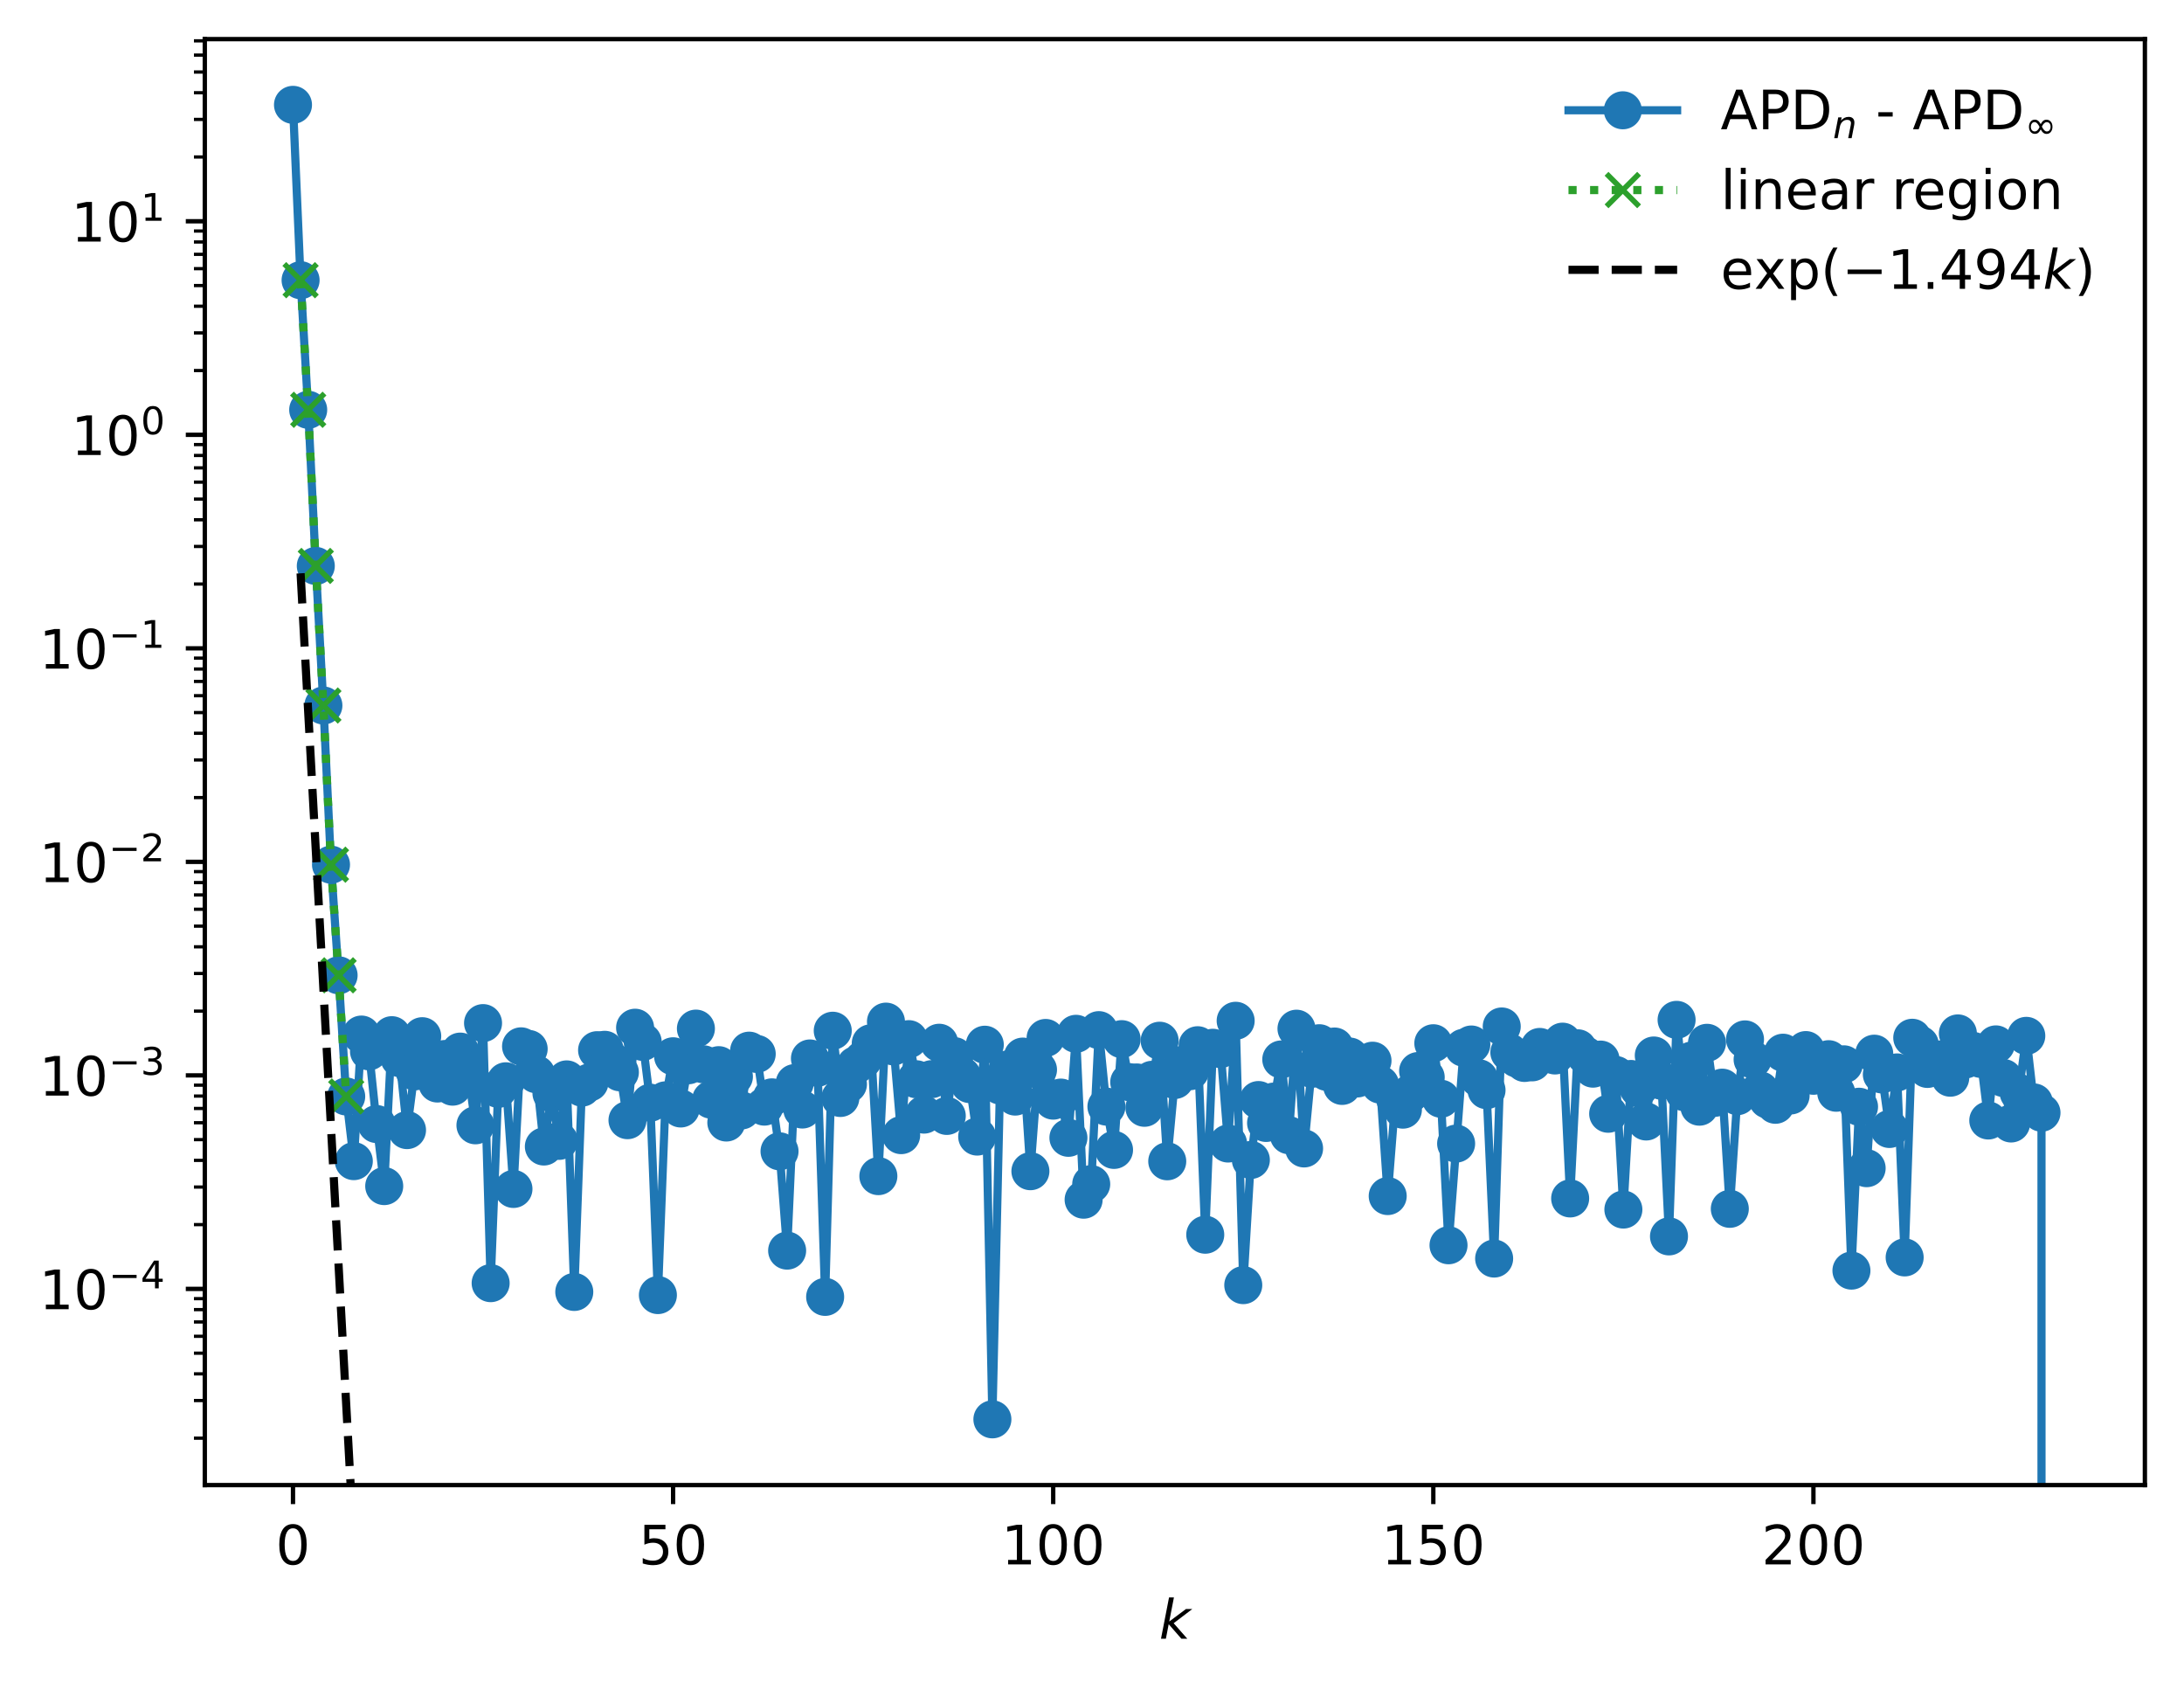 <?xml version="1.0" encoding="utf-8" standalone="no"?>
<!DOCTYPE svg PUBLIC "-//W3C//DTD SVG 1.1//EN"
  "http://www.w3.org/Graphics/SVG/1.1/DTD/svg11.dtd">
<!-- Created with matplotlib (https://matplotlib.org/) -->
<svg height="310.868pt" version="1.1" viewBox="0 0 402.02 310.868" width="402.02pt" xmlns="http://www.w3.org/2000/svg" xmlns:xlink="http://www.w3.org/1999/xlink">
 <defs>
  <style type="text/css">
*{stroke-linecap:butt;stroke-linejoin:round;}
  </style>
 </defs>
 <g id="figure_1">
  <g id="patch_1">
   <path d="M 0 310.868 
L 402.02 310.868 
L 402.02 0 
L 0 0 
z
" style="fill:#ffffff;"/>
  </g>
  <g id="axes_1">
   <g id="patch_2">
    <path d="M 37.7 273.312 
L 394.82 273.312 
L 394.82 7.2 
L 37.7 7.2 
z
" style="fill:#ffffff;"/>
   </g>
   <g id="matplotlib.axis_1">
    <g id="xtick_1">
     <g id="line2d_1">
      <defs>
       <path d="M 0 0 
L 0 3.5 
" id="me544d44e34" style="stroke:#000000;stroke-width:0.8;"/>
      </defs>
      <g>
       <use style="stroke:#000000;stroke-width:0.8;" x="53.933" xlink:href="#me544d44e34" y="273.312"/>
      </g>
     </g>
     <g id="text_1">
      <!-- 0 -->
      <defs>
       <path d="M 31.781 66.406 
Q 24.172 66.406 20.328 58.906 
Q 16.5 51.422 16.5 36.375 
Q 16.5 21.391 20.328 13.891 
Q 24.172 6.391 31.781 6.391 
Q 39.453 6.391 43.281 13.891 
Q 47.125 21.391 47.125 36.375 
Q 47.125 51.422 43.281 58.906 
Q 39.453 66.406 31.781 66.406 
z
M 31.781 74.219 
Q 44.047 74.219 50.516 64.516 
Q 56.984 54.828 56.984 36.375 
Q 56.984 17.969 50.516 8.266 
Q 44.047 -1.422 31.781 -1.422 
Q 19.531 -1.422 13.062 8.266 
Q 6.594 17.969 6.594 36.375 
Q 6.594 54.828 13.062 64.516 
Q 19.531 74.219 31.781 74.219 
z
" id="DejaVuSans-48"/>
      </defs>
      <g transform="translate(50.751 287.91)scale(0.1 -0.1)">
       <use xlink:href="#DejaVuSans-48"/>
      </g>
     </g>
    </g>
    <g id="xtick_2">
     <g id="line2d_2">
      <g>
       <use style="stroke:#000000;stroke-width:0.8;" x="123.901" xlink:href="#me544d44e34" y="273.312"/>
      </g>
     </g>
     <g id="text_2">
      <!-- 50 -->
      <defs>
       <path d="M 10.797 72.906 
L 49.516 72.906 
L 49.516 64.594 
L 19.828 64.594 
L 19.828 46.734 
Q 21.969 47.469 24.109 47.828 
Q 26.266 48.188 28.422 48.188 
Q 40.625 48.188 47.75 41.5 
Q 54.891 34.812 54.891 23.391 
Q 54.891 11.625 47.562 5.094 
Q 40.234 -1.422 26.906 -1.422 
Q 22.312 -1.422 17.547 -0.641 
Q 12.797 0.141 7.719 1.703 
L 7.719 11.625 
Q 12.109 9.234 16.797 8.062 
Q 21.484 6.891 26.703 6.891 
Q 35.156 6.891 40.078 11.328 
Q 45.016 15.766 45.016 23.391 
Q 45.016 31 40.078 35.438 
Q 35.156 39.891 26.703 39.891 
Q 22.75 39.891 18.812 39.016 
Q 14.891 38.141 10.797 36.281 
z
" id="DejaVuSans-53"/>
      </defs>
      <g transform="translate(117.539 287.91)scale(0.1 -0.1)">
       <use xlink:href="#DejaVuSans-53"/>
       <use x="63.623" xlink:href="#DejaVuSans-48"/>
      </g>
     </g>
    </g>
    <g id="xtick_3">
     <g id="line2d_3">
      <g>
       <use style="stroke:#000000;stroke-width:0.8;" x="193.87" xlink:href="#me544d44e34" y="273.312"/>
      </g>
     </g>
     <g id="text_3">
      <!-- 100 -->
      <defs>
       <path d="M 12.406 8.297 
L 28.516 8.297 
L 28.516 63.922 
L 10.984 60.406 
L 10.984 69.391 
L 28.422 72.906 
L 38.281 72.906 
L 38.281 8.297 
L 54.391 8.297 
L 54.391 0 
L 12.406 0 
z
" id="DejaVuSans-49"/>
      </defs>
      <g transform="translate(184.326 287.91)scale(0.1 -0.1)">
       <use xlink:href="#DejaVuSans-49"/>
       <use x="63.623" xlink:href="#DejaVuSans-48"/>
       <use x="127.246" xlink:href="#DejaVuSans-48"/>
      </g>
     </g>
    </g>
    <g id="xtick_4">
     <g id="line2d_4">
      <g>
       <use style="stroke:#000000;stroke-width:0.8;" x="263.839" xlink:href="#me544d44e34" y="273.312"/>
      </g>
     </g>
     <g id="text_4">
      <!-- 150 -->
      <g transform="translate(254.295 287.91)scale(0.1 -0.1)">
       <use xlink:href="#DejaVuSans-49"/>
       <use x="63.623" xlink:href="#DejaVuSans-53"/>
       <use x="127.246" xlink:href="#DejaVuSans-48"/>
      </g>
     </g>
    </g>
    <g id="xtick_5">
     <g id="line2d_5">
      <g>
       <use style="stroke:#000000;stroke-width:0.8;" x="333.807" xlink:href="#me544d44e34" y="273.312"/>
      </g>
     </g>
     <g id="text_5">
      <!-- 200 -->
      <defs>
       <path d="M 19.188 8.297 
L 53.609 8.297 
L 53.609 0 
L 7.328 0 
L 7.328 8.297 
Q 12.938 14.109 22.625 23.891 
Q 32.328 33.688 34.812 36.531 
Q 39.547 41.844 41.422 45.531 
Q 43.312 49.219 43.312 52.781 
Q 43.312 58.594 39.234 62.25 
Q 35.156 65.922 28.609 65.922 
Q 23.969 65.922 18.812 64.312 
Q 13.672 62.703 7.812 59.422 
L 7.812 69.391 
Q 13.766 71.781 18.938 73 
Q 24.125 74.219 28.422 74.219 
Q 39.75 74.219 46.484 68.547 
Q 53.219 62.891 53.219 53.422 
Q 53.219 48.922 51.531 44.891 
Q 49.859 40.875 45.406 35.406 
Q 44.188 33.984 37.641 27.219 
Q 31.109 20.453 19.188 8.297 
z
" id="DejaVuSans-50"/>
      </defs>
      <g transform="translate(324.264 287.91)scale(0.1 -0.1)">
       <use xlink:href="#DejaVuSans-50"/>
       <use x="63.623" xlink:href="#DejaVuSans-48"/>
       <use x="127.246" xlink:href="#DejaVuSans-48"/>
      </g>
     </g>
    </g>
    <g id="text_6">
     <!-- $ k $ -->
     <defs>
      <path d="M 18.312 75.984 
L 27.297 75.984 
L 18.703 31.688 
L 49.516 54.688 
L 61.188 54.688 
L 26.812 28.516 
L 51.906 0 
L 41.016 0 
L 17.672 26.703 
L 12.5 0 
L 3.516 0 
z
" id="DejaVuSans-Oblique-107"/>
     </defs>
     <g transform="translate(213.36 301.589)scale(0.1 -0.1)">
      <use transform="translate(0 0.016)" xlink:href="#DejaVuSans-Oblique-107"/>
     </g>
    </g>
   </g>
   <g id="matplotlib.axis_2">
    <g id="ytick_1">
     <g id="line2d_6">
      <defs>
       <path d="M 0 0 
L -3.5 0 
" id="mbb6c673ee9" style="stroke:#000000;stroke-width:0.8;"/>
      </defs>
      <g>
       <use style="stroke:#000000;stroke-width:0.8;" x="37.7" xlink:href="#mbb6c673ee9" y="237.208"/>
      </g>
     </g>
     <g id="text_7">
      <!-- $\mathdefault{10^{-4}}$ -->
      <defs>
       <path d="M 10.594 35.5 
L 73.188 35.5 
L 73.188 27.203 
L 10.594 27.203 
z
" id="DejaVuSans-8722"/>
       <path d="M 37.797 64.312 
L 12.891 25.391 
L 37.797 25.391 
z
M 35.203 72.906 
L 47.609 72.906 
L 47.609 25.391 
L 58.016 25.391 
L 58.016 17.188 
L 47.609 17.188 
L 47.609 0 
L 37.797 0 
L 37.797 17.188 
L 4.891 17.188 
L 4.891 26.703 
z
" id="DejaVuSans-52"/>
      </defs>
      <g transform="translate(7.2 241.007)scale(0.1 -0.1)">
       <use transform="translate(0 0.684)" xlink:href="#DejaVuSans-49"/>
       <use transform="translate(63.623 0.684)" xlink:href="#DejaVuSans-48"/>
       <use transform="translate(128.203 38.966)scale(0.7)" xlink:href="#DejaVuSans-8722"/>
       <use transform="translate(186.855 38.966)scale(0.7)" xlink:href="#DejaVuSans-52"/>
      </g>
     </g>
    </g>
    <g id="ytick_2">
     <g id="line2d_7">
      <g>
       <use style="stroke:#000000;stroke-width:0.8;" x="37.7" xlink:href="#mbb6c673ee9" y="197.911"/>
      </g>
     </g>
     <g id="text_8">
      <!-- $\mathdefault{10^{-3}}$ -->
      <defs>
       <path d="M 40.578 39.312 
Q 47.656 37.797 51.625 33 
Q 55.609 28.219 55.609 21.188 
Q 55.609 10.406 48.188 4.484 
Q 40.766 -1.422 27.094 -1.422 
Q 22.516 -1.422 17.656 -0.516 
Q 12.797 0.391 7.625 2.203 
L 7.625 11.719 
Q 11.719 9.328 16.594 8.109 
Q 21.484 6.891 26.812 6.891 
Q 36.078 6.891 40.938 10.547 
Q 45.797 14.203 45.797 21.188 
Q 45.797 27.641 41.281 31.266 
Q 36.766 34.906 28.719 34.906 
L 20.219 34.906 
L 20.219 43.016 
L 29.109 43.016 
Q 36.375 43.016 40.234 45.922 
Q 44.094 48.828 44.094 54.297 
Q 44.094 59.906 40.109 62.906 
Q 36.141 65.922 28.719 65.922 
Q 24.656 65.922 20.016 65.031 
Q 15.375 64.156 9.812 62.312 
L 9.812 71.094 
Q 15.438 72.656 20.344 73.438 
Q 25.25 74.219 29.594 74.219 
Q 40.828 74.219 47.359 69.109 
Q 53.906 64.016 53.906 55.328 
Q 53.906 49.266 50.438 45.094 
Q 46.969 40.922 40.578 39.312 
z
" id="DejaVuSans-51"/>
      </defs>
      <g transform="translate(7.2 201.71)scale(0.1 -0.1)">
       <use transform="translate(0 0.766)" xlink:href="#DejaVuSans-49"/>
       <use transform="translate(63.623 0.766)" xlink:href="#DejaVuSans-48"/>
       <use transform="translate(128.203 39.047)scale(0.7)" xlink:href="#DejaVuSans-8722"/>
       <use transform="translate(186.855 39.047)scale(0.7)" xlink:href="#DejaVuSans-51"/>
      </g>
     </g>
    </g>
    <g id="ytick_3">
     <g id="line2d_8">
      <g>
       <use style="stroke:#000000;stroke-width:0.8;" x="37.7" xlink:href="#mbb6c673ee9" y="158.614"/>
      </g>
     </g>
     <g id="text_9">
      <!-- $\mathdefault{10^{-2}}$ -->
      <g transform="translate(7.2 162.414)scale(0.1 -0.1)">
       <use transform="translate(0 0.766)" xlink:href="#DejaVuSans-49"/>
       <use transform="translate(63.623 0.766)" xlink:href="#DejaVuSans-48"/>
       <use transform="translate(128.203 39.047)scale(0.7)" xlink:href="#DejaVuSans-8722"/>
       <use transform="translate(186.855 39.047)scale(0.7)" xlink:href="#DejaVuSans-50"/>
      </g>
     </g>
    </g>
    <g id="ytick_4">
     <g id="line2d_9">
      <g>
       <use style="stroke:#000000;stroke-width:0.8;" x="37.7" xlink:href="#mbb6c673ee9" y="119.318"/>
      </g>
     </g>
     <g id="text_10">
      <!-- $\mathdefault{10^{-1}}$ -->
      <g transform="translate(7.2 123.117)scale(0.1 -0.1)">
       <use transform="translate(0 0.684)" xlink:href="#DejaVuSans-49"/>
       <use transform="translate(63.623 0.684)" xlink:href="#DejaVuSans-48"/>
       <use transform="translate(128.203 38.966)scale(0.7)" xlink:href="#DejaVuSans-8722"/>
       <use transform="translate(186.855 38.966)scale(0.7)" xlink:href="#DejaVuSans-49"/>
      </g>
     </g>
    </g>
    <g id="ytick_5">
     <g id="line2d_10">
      <g>
       <use style="stroke:#000000;stroke-width:0.8;" x="37.7" xlink:href="#mbb6c673ee9" y="80.021"/>
      </g>
     </g>
     <g id="text_11">
      <!-- $\mathdefault{10^{0}}$ -->
      <g transform="translate(13.1 83.82)scale(0.1 -0.1)">
       <use transform="translate(0 0.766)" xlink:href="#DejaVuSans-49"/>
       <use transform="translate(63.623 0.766)" xlink:href="#DejaVuSans-48"/>
       <use transform="translate(128.203 39.047)scale(0.7)" xlink:href="#DejaVuSans-48"/>
      </g>
     </g>
    </g>
    <g id="ytick_6">
     <g id="line2d_11">
      <g>
       <use style="stroke:#000000;stroke-width:0.8;" x="37.7" xlink:href="#mbb6c673ee9" y="40.724"/>
      </g>
     </g>
     <g id="text_12">
      <!-- $\mathdefault{10^{1}}$ -->
      <g transform="translate(13.1 44.523)scale(0.1 -0.1)">
       <use transform="translate(0 0.684)" xlink:href="#DejaVuSans-49"/>
       <use transform="translate(63.623 0.684)" xlink:href="#DejaVuSans-48"/>
       <use transform="translate(128.203 38.966)scale(0.7)" xlink:href="#DejaVuSans-49"/>
      </g>
     </g>
    </g>
    <g id="ytick_7">
     <g id="line2d_12">
      <defs>
       <path d="M 0 0 
L -2 0 
" id="m218a69b5b4" style="stroke:#000000;stroke-width:0.6;"/>
      </defs>
      <g>
       <use style="stroke:#000000;stroke-width:0.6;" x="37.7" xlink:href="#m218a69b5b4" y="264.675"/>
      </g>
     </g>
    </g>
    <g id="ytick_8">
     <g id="line2d_13">
      <g>
       <use style="stroke:#000000;stroke-width:0.6;" x="37.7" xlink:href="#m218a69b5b4" y="257.756"/>
      </g>
     </g>
    </g>
    <g id="ytick_9">
     <g id="line2d_14">
      <g>
       <use style="stroke:#000000;stroke-width:0.6;" x="37.7" xlink:href="#m218a69b5b4" y="252.846"/>
      </g>
     </g>
    </g>
    <g id="ytick_10">
     <g id="line2d_15">
      <g>
       <use style="stroke:#000000;stroke-width:0.6;" x="37.7" xlink:href="#m218a69b5b4" y="249.038"/>
      </g>
     </g>
    </g>
    <g id="ytick_11">
     <g id="line2d_16">
      <g>
       <use style="stroke:#000000;stroke-width:0.6;" x="37.7" xlink:href="#m218a69b5b4" y="245.926"/>
      </g>
     </g>
    </g>
    <g id="ytick_12">
     <g id="line2d_17">
      <g>
       <use style="stroke:#000000;stroke-width:0.6;" x="37.7" xlink:href="#m218a69b5b4" y="243.295"/>
      </g>
     </g>
    </g>
    <g id="ytick_13">
     <g id="line2d_18">
      <g>
       <use style="stroke:#000000;stroke-width:0.6;" x="37.7" xlink:href="#m218a69b5b4" y="241.016"/>
      </g>
     </g>
    </g>
    <g id="ytick_14">
     <g id="line2d_19">
      <g>
       <use style="stroke:#000000;stroke-width:0.6;" x="37.7" xlink:href="#m218a69b5b4" y="239.006"/>
      </g>
     </g>
    </g>
    <g id="ytick_15">
     <g id="line2d_20">
      <g>
       <use style="stroke:#000000;stroke-width:0.6;" x="37.7" xlink:href="#m218a69b5b4" y="225.379"/>
      </g>
     </g>
    </g>
    <g id="ytick_16">
     <g id="line2d_21">
      <g>
       <use style="stroke:#000000;stroke-width:0.6;" x="37.7" xlink:href="#m218a69b5b4" y="218.459"/>
      </g>
     </g>
    </g>
    <g id="ytick_17">
     <g id="line2d_22">
      <g>
       <use style="stroke:#000000;stroke-width:0.6;" x="37.7" xlink:href="#m218a69b5b4" y="213.549"/>
      </g>
     </g>
    </g>
    <g id="ytick_18">
     <g id="line2d_23">
      <g>
       <use style="stroke:#000000;stroke-width:0.6;" x="37.7" xlink:href="#m218a69b5b4" y="209.741"/>
      </g>
     </g>
    </g>
    <g id="ytick_19">
     <g id="line2d_24">
      <g>
       <use style="stroke:#000000;stroke-width:0.6;" x="37.7" xlink:href="#m218a69b5b4" y="206.629"/>
      </g>
     </g>
    </g>
    <g id="ytick_20">
     <g id="line2d_25">
      <g>
       <use style="stroke:#000000;stroke-width:0.6;" x="37.7" xlink:href="#m218a69b5b4" y="203.998"/>
      </g>
     </g>
    </g>
    <g id="ytick_21">
     <g id="line2d_26">
      <g>
       <use style="stroke:#000000;stroke-width:0.6;" x="37.7" xlink:href="#m218a69b5b4" y="201.719"/>
      </g>
     </g>
    </g>
    <g id="ytick_22">
     <g id="line2d_27">
      <g>
       <use style="stroke:#000000;stroke-width:0.6;" x="37.7" xlink:href="#m218a69b5b4" y="199.709"/>
      </g>
     </g>
    </g>
    <g id="ytick_23">
     <g id="line2d_28">
      <g>
       <use style="stroke:#000000;stroke-width:0.6;" x="37.7" xlink:href="#m218a69b5b4" y="186.082"/>
      </g>
     </g>
    </g>
    <g id="ytick_24">
     <g id="line2d_29">
      <g>
       <use style="stroke:#000000;stroke-width:0.6;" x="37.7" xlink:href="#m218a69b5b4" y="179.162"/>
      </g>
     </g>
    </g>
    <g id="ytick_25">
     <g id="line2d_30">
      <g>
       <use style="stroke:#000000;stroke-width:0.6;" x="37.7" xlink:href="#m218a69b5b4" y="174.252"/>
      </g>
     </g>
    </g>
    <g id="ytick_26">
     <g id="line2d_31">
      <g>
       <use style="stroke:#000000;stroke-width:0.6;" x="37.7" xlink:href="#m218a69b5b4" y="170.444"/>
      </g>
     </g>
    </g>
    <g id="ytick_27">
     <g id="line2d_32">
      <g>
       <use style="stroke:#000000;stroke-width:0.6;" x="37.7" xlink:href="#m218a69b5b4" y="167.332"/>
      </g>
     </g>
    </g>
    <g id="ytick_28">
     <g id="line2d_33">
      <g>
       <use style="stroke:#000000;stroke-width:0.6;" x="37.7" xlink:href="#m218a69b5b4" y="164.702"/>
      </g>
     </g>
    </g>
    <g id="ytick_29">
     <g id="line2d_34">
      <g>
       <use style="stroke:#000000;stroke-width:0.6;" x="37.7" xlink:href="#m218a69b5b4" y="162.423"/>
      </g>
     </g>
    </g>
    <g id="ytick_30">
     <g id="line2d_35">
      <g>
       <use style="stroke:#000000;stroke-width:0.6;" x="37.7" xlink:href="#m218a69b5b4" y="160.412"/>
      </g>
     </g>
    </g>
    <g id="ytick_31">
     <g id="line2d_36">
      <g>
       <use style="stroke:#000000;stroke-width:0.6;" x="37.7" xlink:href="#m218a69b5b4" y="146.785"/>
      </g>
     </g>
    </g>
    <g id="ytick_32">
     <g id="line2d_37">
      <g>
       <use style="stroke:#000000;stroke-width:0.6;" x="37.7" xlink:href="#m218a69b5b4" y="139.865"/>
      </g>
     </g>
    </g>
    <g id="ytick_33">
     <g id="line2d_38">
      <g>
       <use style="stroke:#000000;stroke-width:0.6;" x="37.7" xlink:href="#m218a69b5b4" y="134.955"/>
      </g>
     </g>
    </g>
    <g id="ytick_34">
     <g id="line2d_39">
      <g>
       <use style="stroke:#000000;stroke-width:0.6;" x="37.7" xlink:href="#m218a69b5b4" y="131.147"/>
      </g>
     </g>
    </g>
    <g id="ytick_35">
     <g id="line2d_40">
      <g>
       <use style="stroke:#000000;stroke-width:0.6;" x="37.7" xlink:href="#m218a69b5b4" y="128.035"/>
      </g>
     </g>
    </g>
    <g id="ytick_36">
     <g id="line2d_41">
      <g>
       <use style="stroke:#000000;stroke-width:0.6;" x="37.7" xlink:href="#m218a69b5b4" y="125.405"/>
      </g>
     </g>
    </g>
    <g id="ytick_37">
     <g id="line2d_42">
      <g>
       <use style="stroke:#000000;stroke-width:0.6;" x="37.7" xlink:href="#m218a69b5b4" y="123.126"/>
      </g>
     </g>
    </g>
    <g id="ytick_38">
     <g id="line2d_43">
      <g>
       <use style="stroke:#000000;stroke-width:0.6;" x="37.7" xlink:href="#m218a69b5b4" y="121.116"/>
      </g>
     </g>
    </g>
    <g id="ytick_39">
     <g id="line2d_44">
      <g>
       <use style="stroke:#000000;stroke-width:0.6;" x="37.7" xlink:href="#m218a69b5b4" y="107.488"/>
      </g>
     </g>
    </g>
    <g id="ytick_40">
     <g id="line2d_45">
      <g>
       <use style="stroke:#000000;stroke-width:0.6;" x="37.7" xlink:href="#m218a69b5b4" y="100.568"/>
      </g>
     </g>
    </g>
    <g id="ytick_41">
     <g id="line2d_46">
      <g>
       <use style="stroke:#000000;stroke-width:0.6;" x="37.7" xlink:href="#m218a69b5b4" y="95.658"/>
      </g>
     </g>
    </g>
    <g id="ytick_42">
     <g id="line2d_47">
      <g>
       <use style="stroke:#000000;stroke-width:0.6;" x="37.7" xlink:href="#m218a69b5b4" y="91.85"/>
      </g>
     </g>
    </g>
    <g id="ytick_43">
     <g id="line2d_48">
      <g>
       <use style="stroke:#000000;stroke-width:0.6;" x="37.7" xlink:href="#m218a69b5b4" y="88.739"/>
      </g>
     </g>
    </g>
    <g id="ytick_44">
     <g id="line2d_49">
      <g>
       <use style="stroke:#000000;stroke-width:0.6;" x="37.7" xlink:href="#m218a69b5b4" y="86.108"/>
      </g>
     </g>
    </g>
    <g id="ytick_45">
     <g id="line2d_50">
      <g>
       <use style="stroke:#000000;stroke-width:0.6;" x="37.7" xlink:href="#m218a69b5b4" y="83.829"/>
      </g>
     </g>
    </g>
    <g id="ytick_46">
     <g id="line2d_51">
      <g>
       <use style="stroke:#000000;stroke-width:0.6;" x="37.7" xlink:href="#m218a69b5b4" y="81.819"/>
      </g>
     </g>
    </g>
    <g id="ytick_47">
     <g id="line2d_52">
      <g>
       <use style="stroke:#000000;stroke-width:0.6;" x="37.7" xlink:href="#m218a69b5b4" y="68.191"/>
      </g>
     </g>
    </g>
    <g id="ytick_48">
     <g id="line2d_53">
      <g>
       <use style="stroke:#000000;stroke-width:0.6;" x="37.7" xlink:href="#m218a69b5b4" y="61.271"/>
      </g>
     </g>
    </g>
    <g id="ytick_49">
     <g id="line2d_54">
      <g>
       <use style="stroke:#000000;stroke-width:0.6;" x="37.7" xlink:href="#m218a69b5b4" y="56.362"/>
      </g>
     </g>
    </g>
    <g id="ytick_50">
     <g id="line2d_55">
      <g>
       <use style="stroke:#000000;stroke-width:0.6;" x="37.7" xlink:href="#m218a69b5b4" y="52.553"/>
      </g>
     </g>
    </g>
    <g id="ytick_51">
     <g id="line2d_56">
      <g>
       <use style="stroke:#000000;stroke-width:0.6;" x="37.7" xlink:href="#m218a69b5b4" y="49.442"/>
      </g>
     </g>
    </g>
    <g id="ytick_52">
     <g id="line2d_57">
      <g>
       <use style="stroke:#000000;stroke-width:0.6;" x="37.7" xlink:href="#m218a69b5b4" y="46.811"/>
      </g>
     </g>
    </g>
    <g id="ytick_53">
     <g id="line2d_58">
      <g>
       <use style="stroke:#000000;stroke-width:0.6;" x="37.7" xlink:href="#m218a69b5b4" y="44.532"/>
      </g>
     </g>
    </g>
    <g id="ytick_54">
     <g id="line2d_59">
      <g>
       <use style="stroke:#000000;stroke-width:0.6;" x="37.7" xlink:href="#m218a69b5b4" y="42.522"/>
      </g>
     </g>
    </g>
    <g id="ytick_55">
     <g id="line2d_60">
      <g>
       <use style="stroke:#000000;stroke-width:0.6;" x="37.7" xlink:href="#m218a69b5b4" y="28.894"/>
      </g>
     </g>
    </g>
    <g id="ytick_56">
     <g id="line2d_61">
      <g>
       <use style="stroke:#000000;stroke-width:0.6;" x="37.7" xlink:href="#m218a69b5b4" y="21.974"/>
      </g>
     </g>
    </g>
    <g id="ytick_57">
     <g id="line2d_62">
      <g>
       <use style="stroke:#000000;stroke-width:0.6;" x="37.7" xlink:href="#m218a69b5b4" y="17.065"/>
      </g>
     </g>
    </g>
    <g id="ytick_58">
     <g id="line2d_63">
      <g>
       <use style="stroke:#000000;stroke-width:0.6;" x="37.7" xlink:href="#m218a69b5b4" y="13.256"/>
      </g>
     </g>
    </g>
    <g id="ytick_59">
     <g id="line2d_64">
      <g>
       <use style="stroke:#000000;stroke-width:0.6;" x="37.7" xlink:href="#m218a69b5b4" y="10.145"/>
      </g>
     </g>
    </g>
    <g id="ytick_60">
     <g id="line2d_65">
      <g>
       <use style="stroke:#000000;stroke-width:0.6;" x="37.7" xlink:href="#m218a69b5b4" y="7.514"/>
      </g>
     </g>
    </g>
   </g>
   <g id="line2d_66">
    <path clip-path="url(#p915dd00c58)" d="M 53.933 19.296 
L 55.332 51.569 
L 56.731 75.421 
L 58.131 104.156 
L 59.53 129.84 
L 60.93 159.133 
L 62.329 179.495 
L 63.728 201.793 
L 65.128 213.695 
L 66.527 190.401 
L 67.926 193.492 
L 69.326 206.87 
L 70.725 218.288 
L 72.125 190.514 
L 73.524 194.72 
L 74.923 207.984 
L 76.323 197.178 
L 77.722 190.702 
L 79.121 197.17 
L 80.521 199.409 
L 81.92 194.898 
L 83.32 199.987 
L 84.719 193.537 
L 86.118 196.915 
L 87.518 207.1 
L 88.917 188.291 
L 90.316 236.151 
L 91.716 200.399 
L 93.115 199 
L 94.515 218.813 
L 95.914 192.567 
L 97.313 193.044 
L 98.713 197.704 
L 100.112 211.003 
L 101.511 201.205 
L 102.911 209.965 
L 104.31 198.65 
L 105.71 237.768 
L 107.109 200.17 
L 108.508 199.215 
L 109.908 193.275 
L 111.307 193.205 
L 114.106 197.344 
L 115.505 206.157 
L 116.905 189.14 
L 118.304 191.746 
L 119.703 202.942 
L 121.103 238.345 
L 122.502 202.507 
L 123.901 194.397 
L 125.301 204.003 
L 126.7 196.053 
L 128.099 189.306 
L 130.898 202.382 
L 132.298 196.033 
L 133.697 206.587 
L 135.096 198.144 
L 136.496 204.364 
L 137.895 193.363 
L 139.294 193.966 
L 140.694 203.661 
L 142.093 201.957 
L 143.493 211.888 
L 144.892 230.162 
L 146.291 199.326 
L 147.691 204.197 
L 149.09 194.798 
L 150.489 196.513 
L 151.889 238.677 
L 153.288 189.695 
L 154.688 202.07 
L 156.087 199.531 
L 157.486 196.065 
L 158.886 194.991 
L 160.285 192.008 
L 161.684 216.454 
L 163.084 188.021 
L 164.483 192.582 
L 165.883 208.911 
L 167.282 191.245 
L 168.681 198.627 
L 170.081 205.131 
L 172.879 191.906 
L 174.279 205.373 
L 175.678 194.371 
L 177.078 198.006 
L 178.477 199.508 
L 179.876 209.174 
L 181.276 192.269 
L 182.675 261.216 
L 184.074 199.772 
L 185.474 196.824 
L 186.873 201.813 
L 188.273 194.454 
L 189.672 215.547 
L 191.071 196.869 
L 192.471 191.025 
L 193.87 202.559 
L 195.269 202.001 
L 196.669 209.401 
L 198.068 190.263 
L 199.468 220.79 
L 200.867 217.924 
L 202.266 189.587 
L 203.666 203.656 
L 205.065 211.629 
L 206.464 191.244 
L 207.864 199.157 
L 209.263 199.214 
L 210.663 203.876 
L 212.062 198.728 
L 213.461 191.535 
L 214.861 213.723 
L 216.26 198.758 
L 217.659 195.97 
L 219.059 197.14 
L 220.458 192.363 
L 221.857 227.235 
L 223.257 192.831 
L 224.656 193.073 
L 226.056 210.454 
L 227.455 187.864 
L 228.854 236.515 
L 230.254 213.477 
L 231.653 202.45 
L 233.052 206.668 
L 234.452 202.741 
L 235.851 194.979 
L 237.251 208.924 
L 238.65 189.321 
L 240.049 211.358 
L 241.449 196.708 
L 242.848 191.994 
L 244.247 197.271 
L 245.647 192.601 
L 247.046 199.852 
L 248.446 194.444 
L 249.845 198.479 
L 251.244 197.154 
L 252.644 195.21 
L 254.043 199.612 
L 255.442 220.122 
L 256.842 202.34 
L 258.241 204.22 
L 259.641 201.221 
L 261.04 197.112 
L 262.439 198.265 
L 263.839 191.998 
L 265.238 202.214 
L 266.637 229.177 
L 269.436 192.823 
L 270.836 192.229 
L 272.235 198.442 
L 273.634 200.633 
L 275.034 231.622 
L 276.433 188.911 
L 277.832 193.679 
L 279.232 194.814 
L 280.631 195.625 
L 282.031 195.514 
L 283.43 192.678 
L 284.829 194.005 
L 286.229 194.248 
L 287.628 191.707 
L 289.027 220.558 
L 290.427 192.928 
L 291.826 194.234 
L 293.226 196.674 
L 294.625 195.005 
L 296.024 204.974 
L 297.424 197.837 
L 298.823 222.604 
L 300.222 198.572 
L 301.622 200.292 
L 303.021 206.397 
L 304.421 194.254 
L 305.82 198.896 
L 307.219 227.544 
L 308.619 187.695 
L 310.018 200.999 
L 311.417 195.18 
L 312.817 203.672 
L 314.216 191.918 
L 315.615 202.047 
L 317.015 200.173 
L 318.414 222.472 
L 319.814 201.74 
L 321.213 191.291 
L 322.612 194.986 
L 324.012 200.675 
L 325.411 202.372 
L 326.81 203.323 
L 328.21 193.739 
L 329.609 201.609 
L 331.009 196.118 
L 332.408 193.256 
L 333.807 197.984 
L 335.207 197.313 
L 336.606 194.932 
L 338.005 201.107 
L 339.405 195.876 
L 340.804 233.842 
L 342.204 203.683 
L 343.603 214.991 
L 345.002 193.92 
L 346.402 197.736 
L 347.801 207.778 
L 349.2 197.366 
L 350.6 231.412 
L 351.999 190.989 
L 353.399 192.263 
L 354.798 196.726 
L 356.197 196.406 
L 357.597 194.923 
L 358.996 198.34 
L 360.395 190.189 
L 361.795 194.979 
L 363.194 193.41 
L 364.594 194.875 
L 365.993 206.213 
L 367.392 192.209 
L 368.792 198.397 
L 370.191 206.764 
L 371.59 201.102 
L 372.99 190.639 
L 374.389 202.892 
L 375.789 204.783 
L 375.792 311.868 
L 375.792 311.868 
" style="fill:none;stroke:#1f77b4;stroke-linecap:square;stroke-width:1.5;"/>
    <defs>
     <path d="M 0 3 
C 0.796 3 1.559 2.684 2.121 2.121 
C 2.684 1.559 3 0.796 3 0 
C 3 -0.796 2.684 -1.559 2.121 -2.121 
C 1.559 -2.684 0.796 -3 0 -3 
C -0.796 -3 -1.559 -2.684 -2.121 -2.121 
C -2.684 -1.559 -3 -0.796 -3 0 
C -3 0.796 -2.684 1.559 -2.121 2.121 
C -1.559 2.684 -0.796 3 0 3 
z
" id="m5f45766a3a" style="stroke:#1f77b4;"/>
    </defs>
    <g clip-path="url(#p915dd00c58)">
     <use style="fill:#1f77b4;stroke:#1f77b4;" x="53.933" xlink:href="#m5f45766a3a" y="19.296"/>
     <use style="fill:#1f77b4;stroke:#1f77b4;" x="55.332" xlink:href="#m5f45766a3a" y="51.569"/>
     <use style="fill:#1f77b4;stroke:#1f77b4;" x="56.731" xlink:href="#m5f45766a3a" y="75.421"/>
     <use style="fill:#1f77b4;stroke:#1f77b4;" x="58.131" xlink:href="#m5f45766a3a" y="104.156"/>
     <use style="fill:#1f77b4;stroke:#1f77b4;" x="59.53" xlink:href="#m5f45766a3a" y="129.84"/>
     <use style="fill:#1f77b4;stroke:#1f77b4;" x="60.93" xlink:href="#m5f45766a3a" y="159.133"/>
     <use style="fill:#1f77b4;stroke:#1f77b4;" x="62.329" xlink:href="#m5f45766a3a" y="179.495"/>
     <use style="fill:#1f77b4;stroke:#1f77b4;" x="63.728" xlink:href="#m5f45766a3a" y="201.793"/>
     <use style="fill:#1f77b4;stroke:#1f77b4;" x="65.128" xlink:href="#m5f45766a3a" y="213.695"/>
     <use style="fill:#1f77b4;stroke:#1f77b4;" x="66.527" xlink:href="#m5f45766a3a" y="190.401"/>
     <use style="fill:#1f77b4;stroke:#1f77b4;" x="67.926" xlink:href="#m5f45766a3a" y="193.492"/>
     <use style="fill:#1f77b4;stroke:#1f77b4;" x="69.326" xlink:href="#m5f45766a3a" y="206.87"/>
     <use style="fill:#1f77b4;stroke:#1f77b4;" x="70.725" xlink:href="#m5f45766a3a" y="218.288"/>
     <use style="fill:#1f77b4;stroke:#1f77b4;" x="72.125" xlink:href="#m5f45766a3a" y="190.514"/>
     <use style="fill:#1f77b4;stroke:#1f77b4;" x="73.524" xlink:href="#m5f45766a3a" y="194.72"/>
     <use style="fill:#1f77b4;stroke:#1f77b4;" x="74.923" xlink:href="#m5f45766a3a" y="207.984"/>
     <use style="fill:#1f77b4;stroke:#1f77b4;" x="76.323" xlink:href="#m5f45766a3a" y="197.178"/>
     <use style="fill:#1f77b4;stroke:#1f77b4;" x="77.722" xlink:href="#m5f45766a3a" y="190.702"/>
     <use style="fill:#1f77b4;stroke:#1f77b4;" x="79.121" xlink:href="#m5f45766a3a" y="197.17"/>
     <use style="fill:#1f77b4;stroke:#1f77b4;" x="80.521" xlink:href="#m5f45766a3a" y="199.409"/>
     <use style="fill:#1f77b4;stroke:#1f77b4;" x="81.92" xlink:href="#m5f45766a3a" y="194.898"/>
     <use style="fill:#1f77b4;stroke:#1f77b4;" x="83.32" xlink:href="#m5f45766a3a" y="199.987"/>
     <use style="fill:#1f77b4;stroke:#1f77b4;" x="84.719" xlink:href="#m5f45766a3a" y="193.537"/>
     <use style="fill:#1f77b4;stroke:#1f77b4;" x="86.118" xlink:href="#m5f45766a3a" y="196.915"/>
     <use style="fill:#1f77b4;stroke:#1f77b4;" x="87.518" xlink:href="#m5f45766a3a" y="207.1"/>
     <use style="fill:#1f77b4;stroke:#1f77b4;" x="88.917" xlink:href="#m5f45766a3a" y="188.291"/>
     <use style="fill:#1f77b4;stroke:#1f77b4;" x="90.316" xlink:href="#m5f45766a3a" y="236.151"/>
     <use style="fill:#1f77b4;stroke:#1f77b4;" x="91.716" xlink:href="#m5f45766a3a" y="200.399"/>
     <use style="fill:#1f77b4;stroke:#1f77b4;" x="93.115" xlink:href="#m5f45766a3a" y="199"/>
     <use style="fill:#1f77b4;stroke:#1f77b4;" x="94.515" xlink:href="#m5f45766a3a" y="218.813"/>
     <use style="fill:#1f77b4;stroke:#1f77b4;" x="95.914" xlink:href="#m5f45766a3a" y="192.567"/>
     <use style="fill:#1f77b4;stroke:#1f77b4;" x="97.313" xlink:href="#m5f45766a3a" y="193.044"/>
     <use style="fill:#1f77b4;stroke:#1f77b4;" x="98.713" xlink:href="#m5f45766a3a" y="197.704"/>
     <use style="fill:#1f77b4;stroke:#1f77b4;" x="100.112" xlink:href="#m5f45766a3a" y="211.003"/>
     <use style="fill:#1f77b4;stroke:#1f77b4;" x="101.511" xlink:href="#m5f45766a3a" y="201.205"/>
     <use style="fill:#1f77b4;stroke:#1f77b4;" x="102.911" xlink:href="#m5f45766a3a" y="209.965"/>
     <use style="fill:#1f77b4;stroke:#1f77b4;" x="104.31" xlink:href="#m5f45766a3a" y="198.65"/>
     <use style="fill:#1f77b4;stroke:#1f77b4;" x="105.71" xlink:href="#m5f45766a3a" y="237.768"/>
     <use style="fill:#1f77b4;stroke:#1f77b4;" x="107.109" xlink:href="#m5f45766a3a" y="200.17"/>
     <use style="fill:#1f77b4;stroke:#1f77b4;" x="108.508" xlink:href="#m5f45766a3a" y="199.215"/>
     <use style="fill:#1f77b4;stroke:#1f77b4;" x="109.908" xlink:href="#m5f45766a3a" y="193.275"/>
     <use style="fill:#1f77b4;stroke:#1f77b4;" x="111.307" xlink:href="#m5f45766a3a" y="193.205"/>
     <use style="fill:#1f77b4;stroke:#1f77b4;" x="112.706" xlink:href="#m5f45766a3a" y="195.306"/>
     <use style="fill:#1f77b4;stroke:#1f77b4;" x="114.106" xlink:href="#m5f45766a3a" y="197.344"/>
     <use style="fill:#1f77b4;stroke:#1f77b4;" x="115.505" xlink:href="#m5f45766a3a" y="206.157"/>
     <use style="fill:#1f77b4;stroke:#1f77b4;" x="116.905" xlink:href="#m5f45766a3a" y="189.14"/>
     <use style="fill:#1f77b4;stroke:#1f77b4;" x="118.304" xlink:href="#m5f45766a3a" y="191.746"/>
     <use style="fill:#1f77b4;stroke:#1f77b4;" x="119.703" xlink:href="#m5f45766a3a" y="202.942"/>
     <use style="fill:#1f77b4;stroke:#1f77b4;" x="121.103" xlink:href="#m5f45766a3a" y="238.345"/>
     <use style="fill:#1f77b4;stroke:#1f77b4;" x="122.502" xlink:href="#m5f45766a3a" y="202.507"/>
     <use style="fill:#1f77b4;stroke:#1f77b4;" x="123.901" xlink:href="#m5f45766a3a" y="194.397"/>
     <use style="fill:#1f77b4;stroke:#1f77b4;" x="125.301" xlink:href="#m5f45766a3a" y="204.003"/>
     <use style="fill:#1f77b4;stroke:#1f77b4;" x="126.7" xlink:href="#m5f45766a3a" y="196.053"/>
     <use style="fill:#1f77b4;stroke:#1f77b4;" x="128.099" xlink:href="#m5f45766a3a" y="189.306"/>
     <use style="fill:#1f77b4;stroke:#1f77b4;" x="129.499" xlink:href="#m5f45766a3a" y="195.876"/>
     <use style="fill:#1f77b4;stroke:#1f77b4;" x="130.898" xlink:href="#m5f45766a3a" y="202.382"/>
     <use style="fill:#1f77b4;stroke:#1f77b4;" x="132.298" xlink:href="#m5f45766a3a" y="196.033"/>
     <use style="fill:#1f77b4;stroke:#1f77b4;" x="133.697" xlink:href="#m5f45766a3a" y="206.587"/>
     <use style="fill:#1f77b4;stroke:#1f77b4;" x="135.096" xlink:href="#m5f45766a3a" y="198.144"/>
     <use style="fill:#1f77b4;stroke:#1f77b4;" x="136.496" xlink:href="#m5f45766a3a" y="204.364"/>
     <use style="fill:#1f77b4;stroke:#1f77b4;" x="137.895" xlink:href="#m5f45766a3a" y="193.363"/>
     <use style="fill:#1f77b4;stroke:#1f77b4;" x="139.294" xlink:href="#m5f45766a3a" y="193.966"/>
     <use style="fill:#1f77b4;stroke:#1f77b4;" x="140.694" xlink:href="#m5f45766a3a" y="203.661"/>
     <use style="fill:#1f77b4;stroke:#1f77b4;" x="142.093" xlink:href="#m5f45766a3a" y="201.957"/>
     <use style="fill:#1f77b4;stroke:#1f77b4;" x="143.493" xlink:href="#m5f45766a3a" y="211.888"/>
     <use style="fill:#1f77b4;stroke:#1f77b4;" x="144.892" xlink:href="#m5f45766a3a" y="230.162"/>
     <use style="fill:#1f77b4;stroke:#1f77b4;" x="146.291" xlink:href="#m5f45766a3a" y="199.326"/>
     <use style="fill:#1f77b4;stroke:#1f77b4;" x="147.691" xlink:href="#m5f45766a3a" y="204.197"/>
     <use style="fill:#1f77b4;stroke:#1f77b4;" x="149.09" xlink:href="#m5f45766a3a" y="194.798"/>
     <use style="fill:#1f77b4;stroke:#1f77b4;" x="150.489" xlink:href="#m5f45766a3a" y="196.513"/>
     <use style="fill:#1f77b4;stroke:#1f77b4;" x="151.889" xlink:href="#m5f45766a3a" y="238.677"/>
     <use style="fill:#1f77b4;stroke:#1f77b4;" x="153.288" xlink:href="#m5f45766a3a" y="189.695"/>
     <use style="fill:#1f77b4;stroke:#1f77b4;" x="154.688" xlink:href="#m5f45766a3a" y="202.07"/>
     <use style="fill:#1f77b4;stroke:#1f77b4;" x="156.087" xlink:href="#m5f45766a3a" y="199.531"/>
     <use style="fill:#1f77b4;stroke:#1f77b4;" x="157.486" xlink:href="#m5f45766a3a" y="196.065"/>
     <use style="fill:#1f77b4;stroke:#1f77b4;" x="158.886" xlink:href="#m5f45766a3a" y="194.991"/>
     <use style="fill:#1f77b4;stroke:#1f77b4;" x="160.285" xlink:href="#m5f45766a3a" y="192.008"/>
     <use style="fill:#1f77b4;stroke:#1f77b4;" x="161.684" xlink:href="#m5f45766a3a" y="216.454"/>
     <use style="fill:#1f77b4;stroke:#1f77b4;" x="163.084" xlink:href="#m5f45766a3a" y="188.021"/>
     <use style="fill:#1f77b4;stroke:#1f77b4;" x="164.483" xlink:href="#m5f45766a3a" y="192.582"/>
     <use style="fill:#1f77b4;stroke:#1f77b4;" x="165.883" xlink:href="#m5f45766a3a" y="208.911"/>
     <use style="fill:#1f77b4;stroke:#1f77b4;" x="167.282" xlink:href="#m5f45766a3a" y="191.245"/>
     <use style="fill:#1f77b4;stroke:#1f77b4;" x="168.681" xlink:href="#m5f45766a3a" y="198.627"/>
     <use style="fill:#1f77b4;stroke:#1f77b4;" x="170.081" xlink:href="#m5f45766a3a" y="205.131"/>
     <use style="fill:#1f77b4;stroke:#1f77b4;" x="171.48" xlink:href="#m5f45766a3a" y="198.61"/>
     <use style="fill:#1f77b4;stroke:#1f77b4;" x="172.879" xlink:href="#m5f45766a3a" y="191.906"/>
     <use style="fill:#1f77b4;stroke:#1f77b4;" x="174.279" xlink:href="#m5f45766a3a" y="205.373"/>
     <use style="fill:#1f77b4;stroke:#1f77b4;" x="175.678" xlink:href="#m5f45766a3a" y="194.371"/>
     <use style="fill:#1f77b4;stroke:#1f77b4;" x="177.078" xlink:href="#m5f45766a3a" y="198.006"/>
     <use style="fill:#1f77b4;stroke:#1f77b4;" x="178.477" xlink:href="#m5f45766a3a" y="199.508"/>
     <use style="fill:#1f77b4;stroke:#1f77b4;" x="179.876" xlink:href="#m5f45766a3a" y="209.174"/>
     <use style="fill:#1f77b4;stroke:#1f77b4;" x="181.276" xlink:href="#m5f45766a3a" y="192.269"/>
     <use style="fill:#1f77b4;stroke:#1f77b4;" x="182.675" xlink:href="#m5f45766a3a" y="261.216"/>
     <use style="fill:#1f77b4;stroke:#1f77b4;" x="184.074" xlink:href="#m5f45766a3a" y="199.772"/>
     <use style="fill:#1f77b4;stroke:#1f77b4;" x="185.474" xlink:href="#m5f45766a3a" y="196.824"/>
     <use style="fill:#1f77b4;stroke:#1f77b4;" x="186.873" xlink:href="#m5f45766a3a" y="201.813"/>
     <use style="fill:#1f77b4;stroke:#1f77b4;" x="188.273" xlink:href="#m5f45766a3a" y="194.454"/>
     <use style="fill:#1f77b4;stroke:#1f77b4;" x="189.672" xlink:href="#m5f45766a3a" y="215.547"/>
     <use style="fill:#1f77b4;stroke:#1f77b4;" x="191.071" xlink:href="#m5f45766a3a" y="196.869"/>
     <use style="fill:#1f77b4;stroke:#1f77b4;" x="192.471" xlink:href="#m5f45766a3a" y="191.025"/>
     <use style="fill:#1f77b4;stroke:#1f77b4;" x="193.87" xlink:href="#m5f45766a3a" y="202.559"/>
     <use style="fill:#1f77b4;stroke:#1f77b4;" x="195.269" xlink:href="#m5f45766a3a" y="202.001"/>
     <use style="fill:#1f77b4;stroke:#1f77b4;" x="196.669" xlink:href="#m5f45766a3a" y="209.401"/>
     <use style="fill:#1f77b4;stroke:#1f77b4;" x="198.068" xlink:href="#m5f45766a3a" y="190.263"/>
     <use style="fill:#1f77b4;stroke:#1f77b4;" x="199.468" xlink:href="#m5f45766a3a" y="220.79"/>
     <use style="fill:#1f77b4;stroke:#1f77b4;" x="200.867" xlink:href="#m5f45766a3a" y="217.924"/>
     <use style="fill:#1f77b4;stroke:#1f77b4;" x="202.266" xlink:href="#m5f45766a3a" y="189.587"/>
     <use style="fill:#1f77b4;stroke:#1f77b4;" x="203.666" xlink:href="#m5f45766a3a" y="203.656"/>
     <use style="fill:#1f77b4;stroke:#1f77b4;" x="205.065" xlink:href="#m5f45766a3a" y="211.629"/>
     <use style="fill:#1f77b4;stroke:#1f77b4;" x="206.464" xlink:href="#m5f45766a3a" y="191.244"/>
     <use style="fill:#1f77b4;stroke:#1f77b4;" x="207.864" xlink:href="#m5f45766a3a" y="199.157"/>
     <use style="fill:#1f77b4;stroke:#1f77b4;" x="209.263" xlink:href="#m5f45766a3a" y="199.214"/>
     <use style="fill:#1f77b4;stroke:#1f77b4;" x="210.663" xlink:href="#m5f45766a3a" y="203.876"/>
     <use style="fill:#1f77b4;stroke:#1f77b4;" x="212.062" xlink:href="#m5f45766a3a" y="198.728"/>
     <use style="fill:#1f77b4;stroke:#1f77b4;" x="213.461" xlink:href="#m5f45766a3a" y="191.535"/>
     <use style="fill:#1f77b4;stroke:#1f77b4;" x="214.861" xlink:href="#m5f45766a3a" y="213.723"/>
     <use style="fill:#1f77b4;stroke:#1f77b4;" x="216.26" xlink:href="#m5f45766a3a" y="198.758"/>
     <use style="fill:#1f77b4;stroke:#1f77b4;" x="217.659" xlink:href="#m5f45766a3a" y="195.97"/>
     <use style="fill:#1f77b4;stroke:#1f77b4;" x="219.059" xlink:href="#m5f45766a3a" y="197.14"/>
     <use style="fill:#1f77b4;stroke:#1f77b4;" x="220.458" xlink:href="#m5f45766a3a" y="192.363"/>
     <use style="fill:#1f77b4;stroke:#1f77b4;" x="221.857" xlink:href="#m5f45766a3a" y="227.235"/>
     <use style="fill:#1f77b4;stroke:#1f77b4;" x="223.257" xlink:href="#m5f45766a3a" y="192.831"/>
     <use style="fill:#1f77b4;stroke:#1f77b4;" x="224.656" xlink:href="#m5f45766a3a" y="193.073"/>
     <use style="fill:#1f77b4;stroke:#1f77b4;" x="226.056" xlink:href="#m5f45766a3a" y="210.454"/>
     <use style="fill:#1f77b4;stroke:#1f77b4;" x="227.455" xlink:href="#m5f45766a3a" y="187.864"/>
     <use style="fill:#1f77b4;stroke:#1f77b4;" x="228.854" xlink:href="#m5f45766a3a" y="236.515"/>
     <use style="fill:#1f77b4;stroke:#1f77b4;" x="230.254" xlink:href="#m5f45766a3a" y="213.477"/>
     <use style="fill:#1f77b4;stroke:#1f77b4;" x="231.653" xlink:href="#m5f45766a3a" y="202.45"/>
     <use style="fill:#1f77b4;stroke:#1f77b4;" x="233.052" xlink:href="#m5f45766a3a" y="206.668"/>
     <use style="fill:#1f77b4;stroke:#1f77b4;" x="234.452" xlink:href="#m5f45766a3a" y="202.741"/>
     <use style="fill:#1f77b4;stroke:#1f77b4;" x="235.851" xlink:href="#m5f45766a3a" y="194.979"/>
     <use style="fill:#1f77b4;stroke:#1f77b4;" x="237.251" xlink:href="#m5f45766a3a" y="208.924"/>
     <use style="fill:#1f77b4;stroke:#1f77b4;" x="238.65" xlink:href="#m5f45766a3a" y="189.321"/>
     <use style="fill:#1f77b4;stroke:#1f77b4;" x="240.049" xlink:href="#m5f45766a3a" y="211.358"/>
     <use style="fill:#1f77b4;stroke:#1f77b4;" x="241.449" xlink:href="#m5f45766a3a" y="196.708"/>
     <use style="fill:#1f77b4;stroke:#1f77b4;" x="242.848" xlink:href="#m5f45766a3a" y="191.994"/>
     <use style="fill:#1f77b4;stroke:#1f77b4;" x="244.247" xlink:href="#m5f45766a3a" y="197.271"/>
     <use style="fill:#1f77b4;stroke:#1f77b4;" x="245.647" xlink:href="#m5f45766a3a" y="192.601"/>
     <use style="fill:#1f77b4;stroke:#1f77b4;" x="247.046" xlink:href="#m5f45766a3a" y="199.852"/>
     <use style="fill:#1f77b4;stroke:#1f77b4;" x="248.446" xlink:href="#m5f45766a3a" y="194.444"/>
     <use style="fill:#1f77b4;stroke:#1f77b4;" x="249.845" xlink:href="#m5f45766a3a" y="198.479"/>
     <use style="fill:#1f77b4;stroke:#1f77b4;" x="251.244" xlink:href="#m5f45766a3a" y="197.154"/>
     <use style="fill:#1f77b4;stroke:#1f77b4;" x="252.644" xlink:href="#m5f45766a3a" y="195.21"/>
     <use style="fill:#1f77b4;stroke:#1f77b4;" x="254.043" xlink:href="#m5f45766a3a" y="199.612"/>
     <use style="fill:#1f77b4;stroke:#1f77b4;" x="255.442" xlink:href="#m5f45766a3a" y="220.122"/>
     <use style="fill:#1f77b4;stroke:#1f77b4;" x="256.842" xlink:href="#m5f45766a3a" y="202.34"/>
     <use style="fill:#1f77b4;stroke:#1f77b4;" x="258.241" xlink:href="#m5f45766a3a" y="204.22"/>
     <use style="fill:#1f77b4;stroke:#1f77b4;" x="259.641" xlink:href="#m5f45766a3a" y="201.221"/>
     <use style="fill:#1f77b4;stroke:#1f77b4;" x="261.04" xlink:href="#m5f45766a3a" y="197.112"/>
     <use style="fill:#1f77b4;stroke:#1f77b4;" x="262.439" xlink:href="#m5f45766a3a" y="198.265"/>
     <use style="fill:#1f77b4;stroke:#1f77b4;" x="263.839" xlink:href="#m5f45766a3a" y="191.998"/>
     <use style="fill:#1f77b4;stroke:#1f77b4;" x="265.238" xlink:href="#m5f45766a3a" y="202.214"/>
     <use style="fill:#1f77b4;stroke:#1f77b4;" x="266.637" xlink:href="#m5f45766a3a" y="229.177"/>
     <use style="fill:#1f77b4;stroke:#1f77b4;" x="268.037" xlink:href="#m5f45766a3a" y="210.467"/>
     <use style="fill:#1f77b4;stroke:#1f77b4;" x="269.436" xlink:href="#m5f45766a3a" y="192.823"/>
     <use style="fill:#1f77b4;stroke:#1f77b4;" x="270.836" xlink:href="#m5f45766a3a" y="192.229"/>
     <use style="fill:#1f77b4;stroke:#1f77b4;" x="272.235" xlink:href="#m5f45766a3a" y="198.442"/>
     <use style="fill:#1f77b4;stroke:#1f77b4;" x="273.634" xlink:href="#m5f45766a3a" y="200.633"/>
     <use style="fill:#1f77b4;stroke:#1f77b4;" x="275.034" xlink:href="#m5f45766a3a" y="231.622"/>
     <use style="fill:#1f77b4;stroke:#1f77b4;" x="276.433" xlink:href="#m5f45766a3a" y="188.911"/>
     <use style="fill:#1f77b4;stroke:#1f77b4;" x="277.832" xlink:href="#m5f45766a3a" y="193.679"/>
     <use style="fill:#1f77b4;stroke:#1f77b4;" x="279.232" xlink:href="#m5f45766a3a" y="194.814"/>
     <use style="fill:#1f77b4;stroke:#1f77b4;" x="280.631" xlink:href="#m5f45766a3a" y="195.625"/>
     <use style="fill:#1f77b4;stroke:#1f77b4;" x="282.031" xlink:href="#m5f45766a3a" y="195.514"/>
     <use style="fill:#1f77b4;stroke:#1f77b4;" x="283.43" xlink:href="#m5f45766a3a" y="192.678"/>
     <use style="fill:#1f77b4;stroke:#1f77b4;" x="284.829" xlink:href="#m5f45766a3a" y="194.005"/>
     <use style="fill:#1f77b4;stroke:#1f77b4;" x="286.229" xlink:href="#m5f45766a3a" y="194.248"/>
     <use style="fill:#1f77b4;stroke:#1f77b4;" x="287.628" xlink:href="#m5f45766a3a" y="191.707"/>
     <use style="fill:#1f77b4;stroke:#1f77b4;" x="289.027" xlink:href="#m5f45766a3a" y="220.558"/>
     <use style="fill:#1f77b4;stroke:#1f77b4;" x="290.427" xlink:href="#m5f45766a3a" y="192.928"/>
     <use style="fill:#1f77b4;stroke:#1f77b4;" x="291.826" xlink:href="#m5f45766a3a" y="194.234"/>
     <use style="fill:#1f77b4;stroke:#1f77b4;" x="293.226" xlink:href="#m5f45766a3a" y="196.674"/>
     <use style="fill:#1f77b4;stroke:#1f77b4;" x="294.625" xlink:href="#m5f45766a3a" y="195.005"/>
     <use style="fill:#1f77b4;stroke:#1f77b4;" x="296.024" xlink:href="#m5f45766a3a" y="204.974"/>
     <use style="fill:#1f77b4;stroke:#1f77b4;" x="297.424" xlink:href="#m5f45766a3a" y="197.837"/>
     <use style="fill:#1f77b4;stroke:#1f77b4;" x="298.823" xlink:href="#m5f45766a3a" y="222.604"/>
     <use style="fill:#1f77b4;stroke:#1f77b4;" x="300.222" xlink:href="#m5f45766a3a" y="198.572"/>
     <use style="fill:#1f77b4;stroke:#1f77b4;" x="301.622" xlink:href="#m5f45766a3a" y="200.292"/>
     <use style="fill:#1f77b4;stroke:#1f77b4;" x="303.021" xlink:href="#m5f45766a3a" y="206.397"/>
     <use style="fill:#1f77b4;stroke:#1f77b4;" x="304.421" xlink:href="#m5f45766a3a" y="194.254"/>
     <use style="fill:#1f77b4;stroke:#1f77b4;" x="305.82" xlink:href="#m5f45766a3a" y="198.896"/>
     <use style="fill:#1f77b4;stroke:#1f77b4;" x="307.219" xlink:href="#m5f45766a3a" y="227.544"/>
     <use style="fill:#1f77b4;stroke:#1f77b4;" x="308.619" xlink:href="#m5f45766a3a" y="187.695"/>
     <use style="fill:#1f77b4;stroke:#1f77b4;" x="310.018" xlink:href="#m5f45766a3a" y="200.999"/>
     <use style="fill:#1f77b4;stroke:#1f77b4;" x="311.417" xlink:href="#m5f45766a3a" y="195.18"/>
     <use style="fill:#1f77b4;stroke:#1f77b4;" x="312.817" xlink:href="#m5f45766a3a" y="203.672"/>
     <use style="fill:#1f77b4;stroke:#1f77b4;" x="314.216" xlink:href="#m5f45766a3a" y="191.918"/>
     <use style="fill:#1f77b4;stroke:#1f77b4;" x="315.615" xlink:href="#m5f45766a3a" y="202.047"/>
     <use style="fill:#1f77b4;stroke:#1f77b4;" x="317.015" xlink:href="#m5f45766a3a" y="200.173"/>
     <use style="fill:#1f77b4;stroke:#1f77b4;" x="318.414" xlink:href="#m5f45766a3a" y="222.472"/>
     <use style="fill:#1f77b4;stroke:#1f77b4;" x="319.814" xlink:href="#m5f45766a3a" y="201.74"/>
     <use style="fill:#1f77b4;stroke:#1f77b4;" x="321.213" xlink:href="#m5f45766a3a" y="191.291"/>
     <use style="fill:#1f77b4;stroke:#1f77b4;" x="322.612" xlink:href="#m5f45766a3a" y="194.986"/>
     <use style="fill:#1f77b4;stroke:#1f77b4;" x="324.012" xlink:href="#m5f45766a3a" y="200.675"/>
     <use style="fill:#1f77b4;stroke:#1f77b4;" x="325.411" xlink:href="#m5f45766a3a" y="202.372"/>
     <use style="fill:#1f77b4;stroke:#1f77b4;" x="326.81" xlink:href="#m5f45766a3a" y="203.323"/>
     <use style="fill:#1f77b4;stroke:#1f77b4;" x="328.21" xlink:href="#m5f45766a3a" y="193.739"/>
     <use style="fill:#1f77b4;stroke:#1f77b4;" x="329.609" xlink:href="#m5f45766a3a" y="201.609"/>
     <use style="fill:#1f77b4;stroke:#1f77b4;" x="331.009" xlink:href="#m5f45766a3a" y="196.118"/>
     <use style="fill:#1f77b4;stroke:#1f77b4;" x="332.408" xlink:href="#m5f45766a3a" y="193.256"/>
     <use style="fill:#1f77b4;stroke:#1f77b4;" x="333.807" xlink:href="#m5f45766a3a" y="197.984"/>
     <use style="fill:#1f77b4;stroke:#1f77b4;" x="335.207" xlink:href="#m5f45766a3a" y="197.313"/>
     <use style="fill:#1f77b4;stroke:#1f77b4;" x="336.606" xlink:href="#m5f45766a3a" y="194.932"/>
     <use style="fill:#1f77b4;stroke:#1f77b4;" x="338.005" xlink:href="#m5f45766a3a" y="201.107"/>
     <use style="fill:#1f77b4;stroke:#1f77b4;" x="339.405" xlink:href="#m5f45766a3a" y="195.876"/>
     <use style="fill:#1f77b4;stroke:#1f77b4;" x="340.804" xlink:href="#m5f45766a3a" y="233.842"/>
     <use style="fill:#1f77b4;stroke:#1f77b4;" x="342.204" xlink:href="#m5f45766a3a" y="203.683"/>
     <use style="fill:#1f77b4;stroke:#1f77b4;" x="343.603" xlink:href="#m5f45766a3a" y="214.991"/>
     <use style="fill:#1f77b4;stroke:#1f77b4;" x="345.002" xlink:href="#m5f45766a3a" y="193.92"/>
     <use style="fill:#1f77b4;stroke:#1f77b4;" x="346.402" xlink:href="#m5f45766a3a" y="197.736"/>
     <use style="fill:#1f77b4;stroke:#1f77b4;" x="347.801" xlink:href="#m5f45766a3a" y="207.778"/>
     <use style="fill:#1f77b4;stroke:#1f77b4;" x="349.2" xlink:href="#m5f45766a3a" y="197.366"/>
     <use style="fill:#1f77b4;stroke:#1f77b4;" x="350.6" xlink:href="#m5f45766a3a" y="231.412"/>
     <use style="fill:#1f77b4;stroke:#1f77b4;" x="351.999" xlink:href="#m5f45766a3a" y="190.989"/>
     <use style="fill:#1f77b4;stroke:#1f77b4;" x="353.399" xlink:href="#m5f45766a3a" y="192.263"/>
     <use style="fill:#1f77b4;stroke:#1f77b4;" x="354.798" xlink:href="#m5f45766a3a" y="196.726"/>
     <use style="fill:#1f77b4;stroke:#1f77b4;" x="356.197" xlink:href="#m5f45766a3a" y="196.406"/>
     <use style="fill:#1f77b4;stroke:#1f77b4;" x="357.597" xlink:href="#m5f45766a3a" y="194.923"/>
     <use style="fill:#1f77b4;stroke:#1f77b4;" x="358.996" xlink:href="#m5f45766a3a" y="198.34"/>
     <use style="fill:#1f77b4;stroke:#1f77b4;" x="360.395" xlink:href="#m5f45766a3a" y="190.189"/>
     <use style="fill:#1f77b4;stroke:#1f77b4;" x="361.795" xlink:href="#m5f45766a3a" y="194.979"/>
     <use style="fill:#1f77b4;stroke:#1f77b4;" x="363.194" xlink:href="#m5f45766a3a" y="193.41"/>
     <use style="fill:#1f77b4;stroke:#1f77b4;" x="364.594" xlink:href="#m5f45766a3a" y="194.875"/>
     <use style="fill:#1f77b4;stroke:#1f77b4;" x="365.993" xlink:href="#m5f45766a3a" y="206.213"/>
     <use style="fill:#1f77b4;stroke:#1f77b4;" x="367.392" xlink:href="#m5f45766a3a" y="192.209"/>
     <use style="fill:#1f77b4;stroke:#1f77b4;" x="368.792" xlink:href="#m5f45766a3a" y="198.397"/>
     <use style="fill:#1f77b4;stroke:#1f77b4;" x="370.191" xlink:href="#m5f45766a3a" y="206.764"/>
     <use style="fill:#1f77b4;stroke:#1f77b4;" x="371.59" xlink:href="#m5f45766a3a" y="201.102"/>
     <use style="fill:#1f77b4;stroke:#1f77b4;" x="372.99" xlink:href="#m5f45766a3a" y="190.639"/>
     <use style="fill:#1f77b4;stroke:#1f77b4;" x="374.389" xlink:href="#m5f45766a3a" y="202.892"/>
     <use style="fill:#1f77b4;stroke:#1f77b4;" x="375.789" xlink:href="#m5f45766a3a" y="204.783"/>
     <use style="fill:#1f77b4;stroke:#1f77b4;" x="376.581" xlink:href="#m5f45766a3a" y="22383.514"/>
    </g>
   </g>
   <g id="line2d_67">
    <path clip-path="url(#p915dd00c58)" d="M 55.332 51.569 
L 56.731 75.421 
L 58.131 104.156 
L 59.53 129.84 
L 60.93 159.133 
L 62.329 179.495 
L 63.728 201.793 
" style="fill:none;stroke:#2ca02c;stroke-dasharray:1.5,2.475;stroke-dashoffset:0;stroke-width:1.5;"/>
    <defs>
     <path d="M -3 3 
L 3 -3 
M -3 -3 
L 3 3 
" id="m1b1d1795b1" style="stroke:#2ca02c;"/>
    </defs>
    <g clip-path="url(#p915dd00c58)">
     <use style="fill:#2ca02c;stroke:#2ca02c;" x="55.332" xlink:href="#m1b1d1795b1" y="51.569"/>
     <use style="fill:#2ca02c;stroke:#2ca02c;" x="56.731" xlink:href="#m1b1d1795b1" y="75.421"/>
     <use style="fill:#2ca02c;stroke:#2ca02c;" x="58.131" xlink:href="#m1b1d1795b1" y="104.156"/>
     <use style="fill:#2ca02c;stroke:#2ca02c;" x="59.53" xlink:href="#m1b1d1795b1" y="129.84"/>
     <use style="fill:#2ca02c;stroke:#2ca02c;" x="60.93" xlink:href="#m1b1d1795b1" y="159.133"/>
     <use style="fill:#2ca02c;stroke:#2ca02c;" x="62.329" xlink:href="#m1b1d1795b1" y="179.495"/>
     <use style="fill:#2ca02c;stroke:#2ca02c;" x="63.728" xlink:href="#m1b1d1795b1" y="201.793"/>
    </g>
   </g>
   <g id="line2d_68">
    <path clip-path="url(#p915dd00c58)" d="M 55.332 105.514 
L 66.659 311.868 
L 66.659 311.868 
" style="fill:none;stroke:#000000;stroke-dasharray:5.55,2.4;stroke-dashoffset:0;stroke-width:1.5;"/>
   </g>
   <g id="patch_3">
    <path d="M 37.7 273.312 
L 37.7 7.2 
" style="fill:none;stroke:#000000;stroke-linecap:square;stroke-linejoin:miter;stroke-width:0.8;"/>
   </g>
   <g id="patch_4">
    <path d="M 394.82 273.312 
L 394.82 7.2 
" style="fill:none;stroke:#000000;stroke-linecap:square;stroke-linejoin:miter;stroke-width:0.8;"/>
   </g>
   <g id="patch_5">
    <path d="M 37.7 273.312 
L 394.82 273.312 
" style="fill:none;stroke:#000000;stroke-linecap:square;stroke-linejoin:miter;stroke-width:0.8;"/>
   </g>
   <g id="patch_6">
    <path d="M 37.7 7.2 
L 394.82 7.2 
" style="fill:none;stroke:#000000;stroke-linecap:square;stroke-linejoin:miter;stroke-width:0.8;"/>
   </g>
   <g id="legend_1">
    <g id="patch_7">
     <path d="M 286.72 59.256 
L 387.82 59.256 
Q 389.82 59.256 389.82 57.256 
L 389.82 14.2 
Q 389.82 12.2 387.82 12.2 
L 286.72 12.2 
Q 284.72 12.2 284.72 14.2 
L 284.72 57.256 
Q 284.72 59.256 286.72 59.256 
z
" style="fill:#ffffff;opacity:0.8;"/>
    </g>
    <g id="line2d_69">
     <path d="M 288.72 20.298 
L 308.72 20.298 
" style="fill:none;stroke:#1f77b4;stroke-linecap:square;stroke-width:1.5;"/>
    </g>
    <g id="line2d_70">
     <g>
      <use style="fill:#1f77b4;stroke:#1f77b4;" x="298.72" xlink:href="#m5f45766a3a" y="20.298"/>
     </g>
    </g>
    <g id="text_13">
     <!-- APD$_n$ - APD$_\infty$ -->
     <defs>
      <path d="M 34.188 63.188 
L 20.797 26.906 
L 47.609 26.906 
z
M 28.609 72.906 
L 39.797 72.906 
L 67.578 0 
L 57.328 0 
L 50.688 18.703 
L 17.828 18.703 
L 11.188 0 
L 0.781 0 
z
" id="DejaVuSans-65"/>
      <path d="M 19.672 64.797 
L 19.672 37.406 
L 32.078 37.406 
Q 38.969 37.406 42.719 40.969 
Q 46.484 44.531 46.484 51.125 
Q 46.484 57.672 42.719 61.234 
Q 38.969 64.797 32.078 64.797 
z
M 9.812 72.906 
L 32.078 72.906 
Q 44.344 72.906 50.609 67.359 
Q 56.891 61.812 56.891 51.125 
Q 56.891 40.328 50.609 34.812 
Q 44.344 29.297 32.078 29.297 
L 19.672 29.297 
L 19.672 0 
L 9.812 0 
z
" id="DejaVuSans-80"/>
      <path d="M 19.672 64.797 
L 19.672 8.109 
L 31.594 8.109 
Q 46.688 8.109 53.688 14.938 
Q 60.688 21.781 60.688 36.531 
Q 60.688 51.172 53.688 57.984 
Q 46.688 64.797 31.594 64.797 
z
M 9.812 72.906 
L 30.078 72.906 
Q 51.266 72.906 61.172 64.094 
Q 71.094 55.281 71.094 36.531 
Q 71.094 17.672 61.125 8.828 
Q 51.172 0 30.078 0 
L 9.812 0 
z
" id="DejaVuSans-68"/>
      <path d="M 55.719 33.016 
L 49.312 0 
L 40.281 0 
L 46.688 32.672 
Q 47.125 34.969 47.359 36.719 
Q 47.609 38.484 47.609 39.5 
Q 47.609 43.609 45.016 45.891 
Q 42.438 48.188 37.797 48.188 
Q 30.562 48.188 25.344 43.375 
Q 20.125 38.578 18.5 30.328 
L 12.5 0 
L 3.516 0 
L 14.109 54.688 
L 23.094 54.688 
L 21.297 46.094 
Q 25.047 50.828 30.312 53.406 
Q 35.594 56 41.406 56 
Q 48.641 56 52.609 52.094 
Q 56.594 48.188 56.594 41.109 
Q 56.594 39.359 56.375 37.359 
Q 56.156 35.359 55.719 33.016 
z
" id="DejaVuSans-Oblique-110"/>
      <path id="DejaVuSans-32"/>
      <path d="M 4.891 31.391 
L 31.203 31.391 
L 31.203 23.391 
L 4.891 23.391 
z
" id="DejaVuSans-45"/>
      <path d="M 45.562 17.047 
Q 44.047 18.797 41.656 22.906 
Q 38.375 17.047 35.5 14.453 
Q 31.891 11.328 26.266 11.328 
Q 19.672 11.328 15.328 16.266 
Q 10.75 21.438 10.75 29.984 
Q 10.75 38.188 15.328 43.75 
Q 19.438 48.688 26.375 48.688 
Q 29.938 48.688 32.562 47.219 
Q 35.641 45.609 37.75 42.828 
Q 39.703 40.328 41.656 36.969 
Q 44.922 42.828 47.797 45.406 
Q 51.422 48.531 57.031 48.531 
Q 63.625 48.531 67.969 43.609 
Q 72.562 38.422 72.562 29.891 
Q 72.562 21.688 67.969 16.109 
Q 63.875 11.188 56.938 11.188 
Q 53.375 11.188 50.734 12.641 
Q 48.094 13.969 45.562 17.047 
z
M 25.734 17.719 
Q 33.797 17.719 38.625 29.438 
Q 32.422 42.234 25.734 42.234 
Q 20.844 42.234 18.359 38.719 
Q 15.672 34.969 15.672 29.984 
Q 15.672 24.516 18.359 21.141 
Q 21.094 17.719 25.734 17.719 
z
M 57.562 42.141 
Q 50.297 42.141 44.672 30.422 
Q 50.828 17.625 57.562 17.625 
Q 62.453 17.625 64.938 21.141 
Q 67.625 24.906 67.625 29.891 
Q 67.625 35.359 64.938 38.719 
Q 62.203 42.141 57.562 42.141 
z
" id="DejaVuSans-8734"/>
     </defs>
     <g transform="translate(316.72 23.798)scale(0.1 -0.1)">
      <use transform="translate(0 0.094)" xlink:href="#DejaVuSans-65"/>
      <use transform="translate(68.408 0.094)" xlink:href="#DejaVuSans-80"/>
      <use transform="translate(128.711 0.094)" xlink:href="#DejaVuSans-68"/>
      <use transform="translate(206.67 -16.312)scale(0.7)" xlink:href="#DejaVuSans-Oblique-110"/>
      <use transform="translate(253.77 0.094)" xlink:href="#DejaVuSans-32"/>
      <use transform="translate(285.557 0.094)" xlink:href="#DejaVuSans-45"/>
      <use transform="translate(321.641 0.094)" xlink:href="#DejaVuSans-32"/>
      <use transform="translate(353.428 0.094)" xlink:href="#DejaVuSans-65"/>
      <use transform="translate(421.836 0.094)" xlink:href="#DejaVuSans-80"/>
      <use transform="translate(482.139 0.094)" xlink:href="#DejaVuSans-68"/>
      <use transform="translate(560.098 -16.312)scale(0.7)" xlink:href="#DejaVuSans-8734"/>
     </g>
    </g>
    <g id="line2d_71">
     <path d="M 288.72 34.977 
L 308.72 34.977 
" style="fill:none;stroke:#2ca02c;stroke-dasharray:1.5,2.475;stroke-dashoffset:0;stroke-width:1.5;"/>
    </g>
    <g id="line2d_72">
     <g>
      <use style="fill:#2ca02c;stroke:#2ca02c;" x="298.72" xlink:href="#m1b1d1795b1" y="34.977"/>
     </g>
    </g>
    <g id="text_14">
     <!-- linear region -->
     <defs>
      <path d="M 9.422 75.984 
L 18.406 75.984 
L 18.406 0 
L 9.422 0 
z
" id="DejaVuSans-108"/>
      <path d="M 9.422 54.688 
L 18.406 54.688 
L 18.406 0 
L 9.422 0 
z
M 9.422 75.984 
L 18.406 75.984 
L 18.406 64.594 
L 9.422 64.594 
z
" id="DejaVuSans-105"/>
      <path d="M 54.891 33.016 
L 54.891 0 
L 45.906 0 
L 45.906 32.719 
Q 45.906 40.484 42.875 44.328 
Q 39.844 48.188 33.797 48.188 
Q 26.516 48.188 22.312 43.547 
Q 18.109 38.922 18.109 30.906 
L 18.109 0 
L 9.078 0 
L 9.078 54.688 
L 18.109 54.688 
L 18.109 46.188 
Q 21.344 51.125 25.703 53.562 
Q 30.078 56 35.797 56 
Q 45.219 56 50.047 50.172 
Q 54.891 44.344 54.891 33.016 
z
" id="DejaVuSans-110"/>
      <path d="M 56.203 29.594 
L 56.203 25.203 
L 14.891 25.203 
Q 15.484 15.922 20.484 11.062 
Q 25.484 6.203 34.422 6.203 
Q 39.594 6.203 44.453 7.469 
Q 49.312 8.734 54.109 11.281 
L 54.109 2.781 
Q 49.266 0.734 44.188 -0.344 
Q 39.109 -1.422 33.891 -1.422 
Q 20.797 -1.422 13.156 6.188 
Q 5.516 13.812 5.516 26.812 
Q 5.516 40.234 12.766 48.109 
Q 20.016 56 32.328 56 
Q 43.359 56 49.781 48.891 
Q 56.203 41.797 56.203 29.594 
z
M 47.219 32.234 
Q 47.125 39.594 43.094 43.984 
Q 39.062 48.391 32.422 48.391 
Q 24.906 48.391 20.391 44.141 
Q 15.875 39.891 15.188 32.172 
z
" id="DejaVuSans-101"/>
      <path d="M 34.281 27.484 
Q 23.391 27.484 19.188 25 
Q 14.984 22.516 14.984 16.5 
Q 14.984 11.719 18.141 8.906 
Q 21.297 6.109 26.703 6.109 
Q 34.188 6.109 38.703 11.406 
Q 43.219 16.703 43.219 25.484 
L 43.219 27.484 
z
M 52.203 31.203 
L 52.203 0 
L 43.219 0 
L 43.219 8.297 
Q 40.141 3.328 35.547 0.953 
Q 30.953 -1.422 24.312 -1.422 
Q 15.922 -1.422 10.953 3.297 
Q 6 8.016 6 15.922 
Q 6 25.141 12.172 29.828 
Q 18.359 34.516 30.609 34.516 
L 43.219 34.516 
L 43.219 35.406 
Q 43.219 41.609 39.141 45 
Q 35.062 48.391 27.688 48.391 
Q 23 48.391 18.547 47.266 
Q 14.109 46.141 10.016 43.891 
L 10.016 52.203 
Q 14.938 54.109 19.578 55.047 
Q 24.219 56 28.609 56 
Q 40.484 56 46.344 49.844 
Q 52.203 43.703 52.203 31.203 
z
" id="DejaVuSans-97"/>
      <path d="M 41.109 46.297 
Q 39.594 47.172 37.812 47.578 
Q 36.031 48 33.891 48 
Q 26.266 48 22.188 43.047 
Q 18.109 38.094 18.109 28.812 
L 18.109 0 
L 9.078 0 
L 9.078 54.688 
L 18.109 54.688 
L 18.109 46.188 
Q 20.953 51.172 25.484 53.578 
Q 30.031 56 36.531 56 
Q 37.453 56 38.578 55.875 
Q 39.703 55.766 41.062 55.516 
z
" id="DejaVuSans-114"/>
      <path d="M 45.406 27.984 
Q 45.406 37.75 41.375 43.109 
Q 37.359 48.484 30.078 48.484 
Q 22.859 48.484 18.828 43.109 
Q 14.797 37.75 14.797 27.984 
Q 14.797 18.266 18.828 12.891 
Q 22.859 7.516 30.078 7.516 
Q 37.359 7.516 41.375 12.891 
Q 45.406 18.266 45.406 27.984 
z
M 54.391 6.781 
Q 54.391 -7.172 48.188 -13.984 
Q 42 -20.797 29.203 -20.797 
Q 24.469 -20.797 20.266 -20.094 
Q 16.062 -19.391 12.109 -17.922 
L 12.109 -9.188 
Q 16.062 -11.328 19.922 -12.344 
Q 23.781 -13.375 27.781 -13.375 
Q 36.625 -13.375 41.016 -8.766 
Q 45.406 -4.156 45.406 5.172 
L 45.406 9.625 
Q 42.625 4.781 38.281 2.391 
Q 33.938 0 27.875 0 
Q 17.828 0 11.672 7.656 
Q 5.516 15.328 5.516 27.984 
Q 5.516 40.672 11.672 48.328 
Q 17.828 56 27.875 56 
Q 33.938 56 38.281 53.609 
Q 42.625 51.219 45.406 46.391 
L 45.406 54.688 
L 54.391 54.688 
z
" id="DejaVuSans-103"/>
      <path d="M 30.609 48.391 
Q 23.391 48.391 19.188 42.75 
Q 14.984 37.109 14.984 27.297 
Q 14.984 17.484 19.156 11.844 
Q 23.344 6.203 30.609 6.203 
Q 37.797 6.203 41.984 11.859 
Q 46.188 17.531 46.188 27.297 
Q 46.188 37.016 41.984 42.703 
Q 37.797 48.391 30.609 48.391 
z
M 30.609 56 
Q 42.328 56 49.016 48.375 
Q 55.719 40.766 55.719 27.297 
Q 55.719 13.875 49.016 6.219 
Q 42.328 -1.422 30.609 -1.422 
Q 18.844 -1.422 12.172 6.219 
Q 5.516 13.875 5.516 27.297 
Q 5.516 40.766 12.172 48.375 
Q 18.844 56 30.609 56 
z
" id="DejaVuSans-111"/>
     </defs>
     <g transform="translate(316.72 38.477)scale(0.1 -0.1)">
      <use xlink:href="#DejaVuSans-108"/>
      <use x="27.783" xlink:href="#DejaVuSans-105"/>
      <use x="55.566" xlink:href="#DejaVuSans-110"/>
      <use x="118.945" xlink:href="#DejaVuSans-101"/>
      <use x="180.469" xlink:href="#DejaVuSans-97"/>
      <use x="241.748" xlink:href="#DejaVuSans-114"/>
      <use x="282.861" xlink:href="#DejaVuSans-32"/>
      <use x="314.648" xlink:href="#DejaVuSans-114"/>
      <use x="353.512" xlink:href="#DejaVuSans-101"/>
      <use x="415.035" xlink:href="#DejaVuSans-103"/>
      <use x="478.512" xlink:href="#DejaVuSans-105"/>
      <use x="506.295" xlink:href="#DejaVuSans-111"/>
      <use x="567.477" xlink:href="#DejaVuSans-110"/>
     </g>
    </g>
    <g id="line2d_73">
     <path d="M 288.72 49.656 
L 308.72 49.656 
" style="fill:none;stroke:#000000;stroke-dasharray:5.55,2.4;stroke-dashoffset:0;stroke-width:1.5;"/>
    </g>
    <g id="line2d_74"/>
    <g id="text_15">
     <!-- $ \exp(-1.494 k)$ -->
     <defs>
      <path d="M 54.891 54.688 
L 35.109 28.078 
L 55.906 0 
L 45.312 0 
L 29.391 21.484 
L 13.484 0 
L 2.875 0 
L 24.125 28.609 
L 4.688 54.688 
L 15.281 54.688 
L 29.781 35.203 
L 44.281 54.688 
z
" id="DejaVuSans-120"/>
      <path d="M 18.109 8.203 
L 18.109 -20.797 
L 9.078 -20.797 
L 9.078 54.688 
L 18.109 54.688 
L 18.109 46.391 
Q 20.953 51.266 25.266 53.625 
Q 29.594 56 35.594 56 
Q 45.562 56 51.781 48.094 
Q 58.016 40.188 58.016 27.297 
Q 58.016 14.406 51.781 6.484 
Q 45.562 -1.422 35.594 -1.422 
Q 29.594 -1.422 25.266 0.953 
Q 20.953 3.328 18.109 8.203 
z
M 48.688 27.297 
Q 48.688 37.203 44.609 42.844 
Q 40.531 48.484 33.406 48.484 
Q 26.266 48.484 22.188 42.844 
Q 18.109 37.203 18.109 27.297 
Q 18.109 17.391 22.188 11.75 
Q 26.266 6.109 33.406 6.109 
Q 40.531 6.109 44.609 11.75 
Q 48.688 17.391 48.688 27.297 
z
" id="DejaVuSans-112"/>
      <path d="M 31 75.875 
Q 24.469 64.656 21.281 53.656 
Q 18.109 42.672 18.109 31.391 
Q 18.109 20.125 21.312 9.062 
Q 24.516 -2 31 -13.188 
L 23.188 -13.188 
Q 15.875 -1.703 12.234 9.375 
Q 8.594 20.453 8.594 31.391 
Q 8.594 42.281 12.203 53.312 
Q 15.828 64.359 23.188 75.875 
z
" id="DejaVuSans-40"/>
      <path d="M 10.688 12.406 
L 21 12.406 
L 21 0 
L 10.688 0 
z
" id="DejaVuSans-46"/>
      <path d="M 10.984 1.516 
L 10.984 10.5 
Q 14.703 8.734 18.5 7.812 
Q 22.312 6.891 25.984 6.891 
Q 35.75 6.891 40.891 13.453 
Q 46.047 20.016 46.781 33.406 
Q 43.953 29.203 39.594 26.953 
Q 35.25 24.703 29.984 24.703 
Q 19.047 24.703 12.672 31.312 
Q 6.297 37.938 6.297 49.422 
Q 6.297 60.641 12.938 67.422 
Q 19.578 74.219 30.609 74.219 
Q 43.266 74.219 49.922 64.516 
Q 56.594 54.828 56.594 36.375 
Q 56.594 19.141 48.406 8.859 
Q 40.234 -1.422 26.422 -1.422 
Q 22.703 -1.422 18.891 -0.688 
Q 15.094 0.047 10.984 1.516 
z
M 30.609 32.422 
Q 37.25 32.422 41.125 36.953 
Q 45.016 41.5 45.016 49.422 
Q 45.016 57.281 41.125 61.844 
Q 37.25 66.406 30.609 66.406 
Q 23.969 66.406 20.094 61.844 
Q 16.219 57.281 16.219 49.422 
Q 16.219 41.5 20.094 36.953 
Q 23.969 32.422 30.609 32.422 
z
" id="DejaVuSans-57"/>
      <path d="M 8.016 75.875 
L 15.828 75.875 
Q 23.141 64.359 26.781 53.312 
Q 30.422 42.281 30.422 31.391 
Q 30.422 20.453 26.781 9.375 
Q 23.141 -1.703 15.828 -13.188 
L 8.016 -13.188 
Q 14.5 -2 17.703 9.062 
Q 20.906 20.125 20.906 31.391 
Q 20.906 42.672 17.703 53.656 
Q 14.5 64.656 8.016 75.875 
z
" id="DejaVuSans-41"/>
     </defs>
     <g transform="translate(316.72 53.156)scale(0.1 -0.1)">
      <use transform="translate(0 0.016)" xlink:href="#DejaVuSans-101"/>
      <use transform="translate(61.523 0.016)" xlink:href="#DejaVuSans-120"/>
      <use transform="translate(120.703 0.016)" xlink:href="#DejaVuSans-112"/>
      <use transform="translate(184.18 0.016)" xlink:href="#DejaVuSans-40"/>
      <use transform="translate(223.193 0.016)" xlink:href="#DejaVuSans-8722"/>
      <use transform="translate(306.982 0.016)" xlink:href="#DejaVuSans-49"/>
      <use transform="translate(370.605 0.016)" xlink:href="#DejaVuSans-46"/>
      <use transform="translate(402.393 0.016)" xlink:href="#DejaVuSans-52"/>
      <use transform="translate(466.016 0.016)" xlink:href="#DejaVuSans-57"/>
      <use transform="translate(529.639 0.016)" xlink:href="#DejaVuSans-52"/>
      <use transform="translate(593.262 0.016)" xlink:href="#DejaVuSans-Oblique-107"/>
      <use transform="translate(651.172 0.016)" xlink:href="#DejaVuSans-41"/>
     </g>
    </g>
   </g>
  </g>
 </g>
 <defs>
  <clipPath id="p915dd00c58">
   <rect height="266.112" width="357.12" x="37.7" y="7.2"/>
  </clipPath>
 </defs>
</svg>
